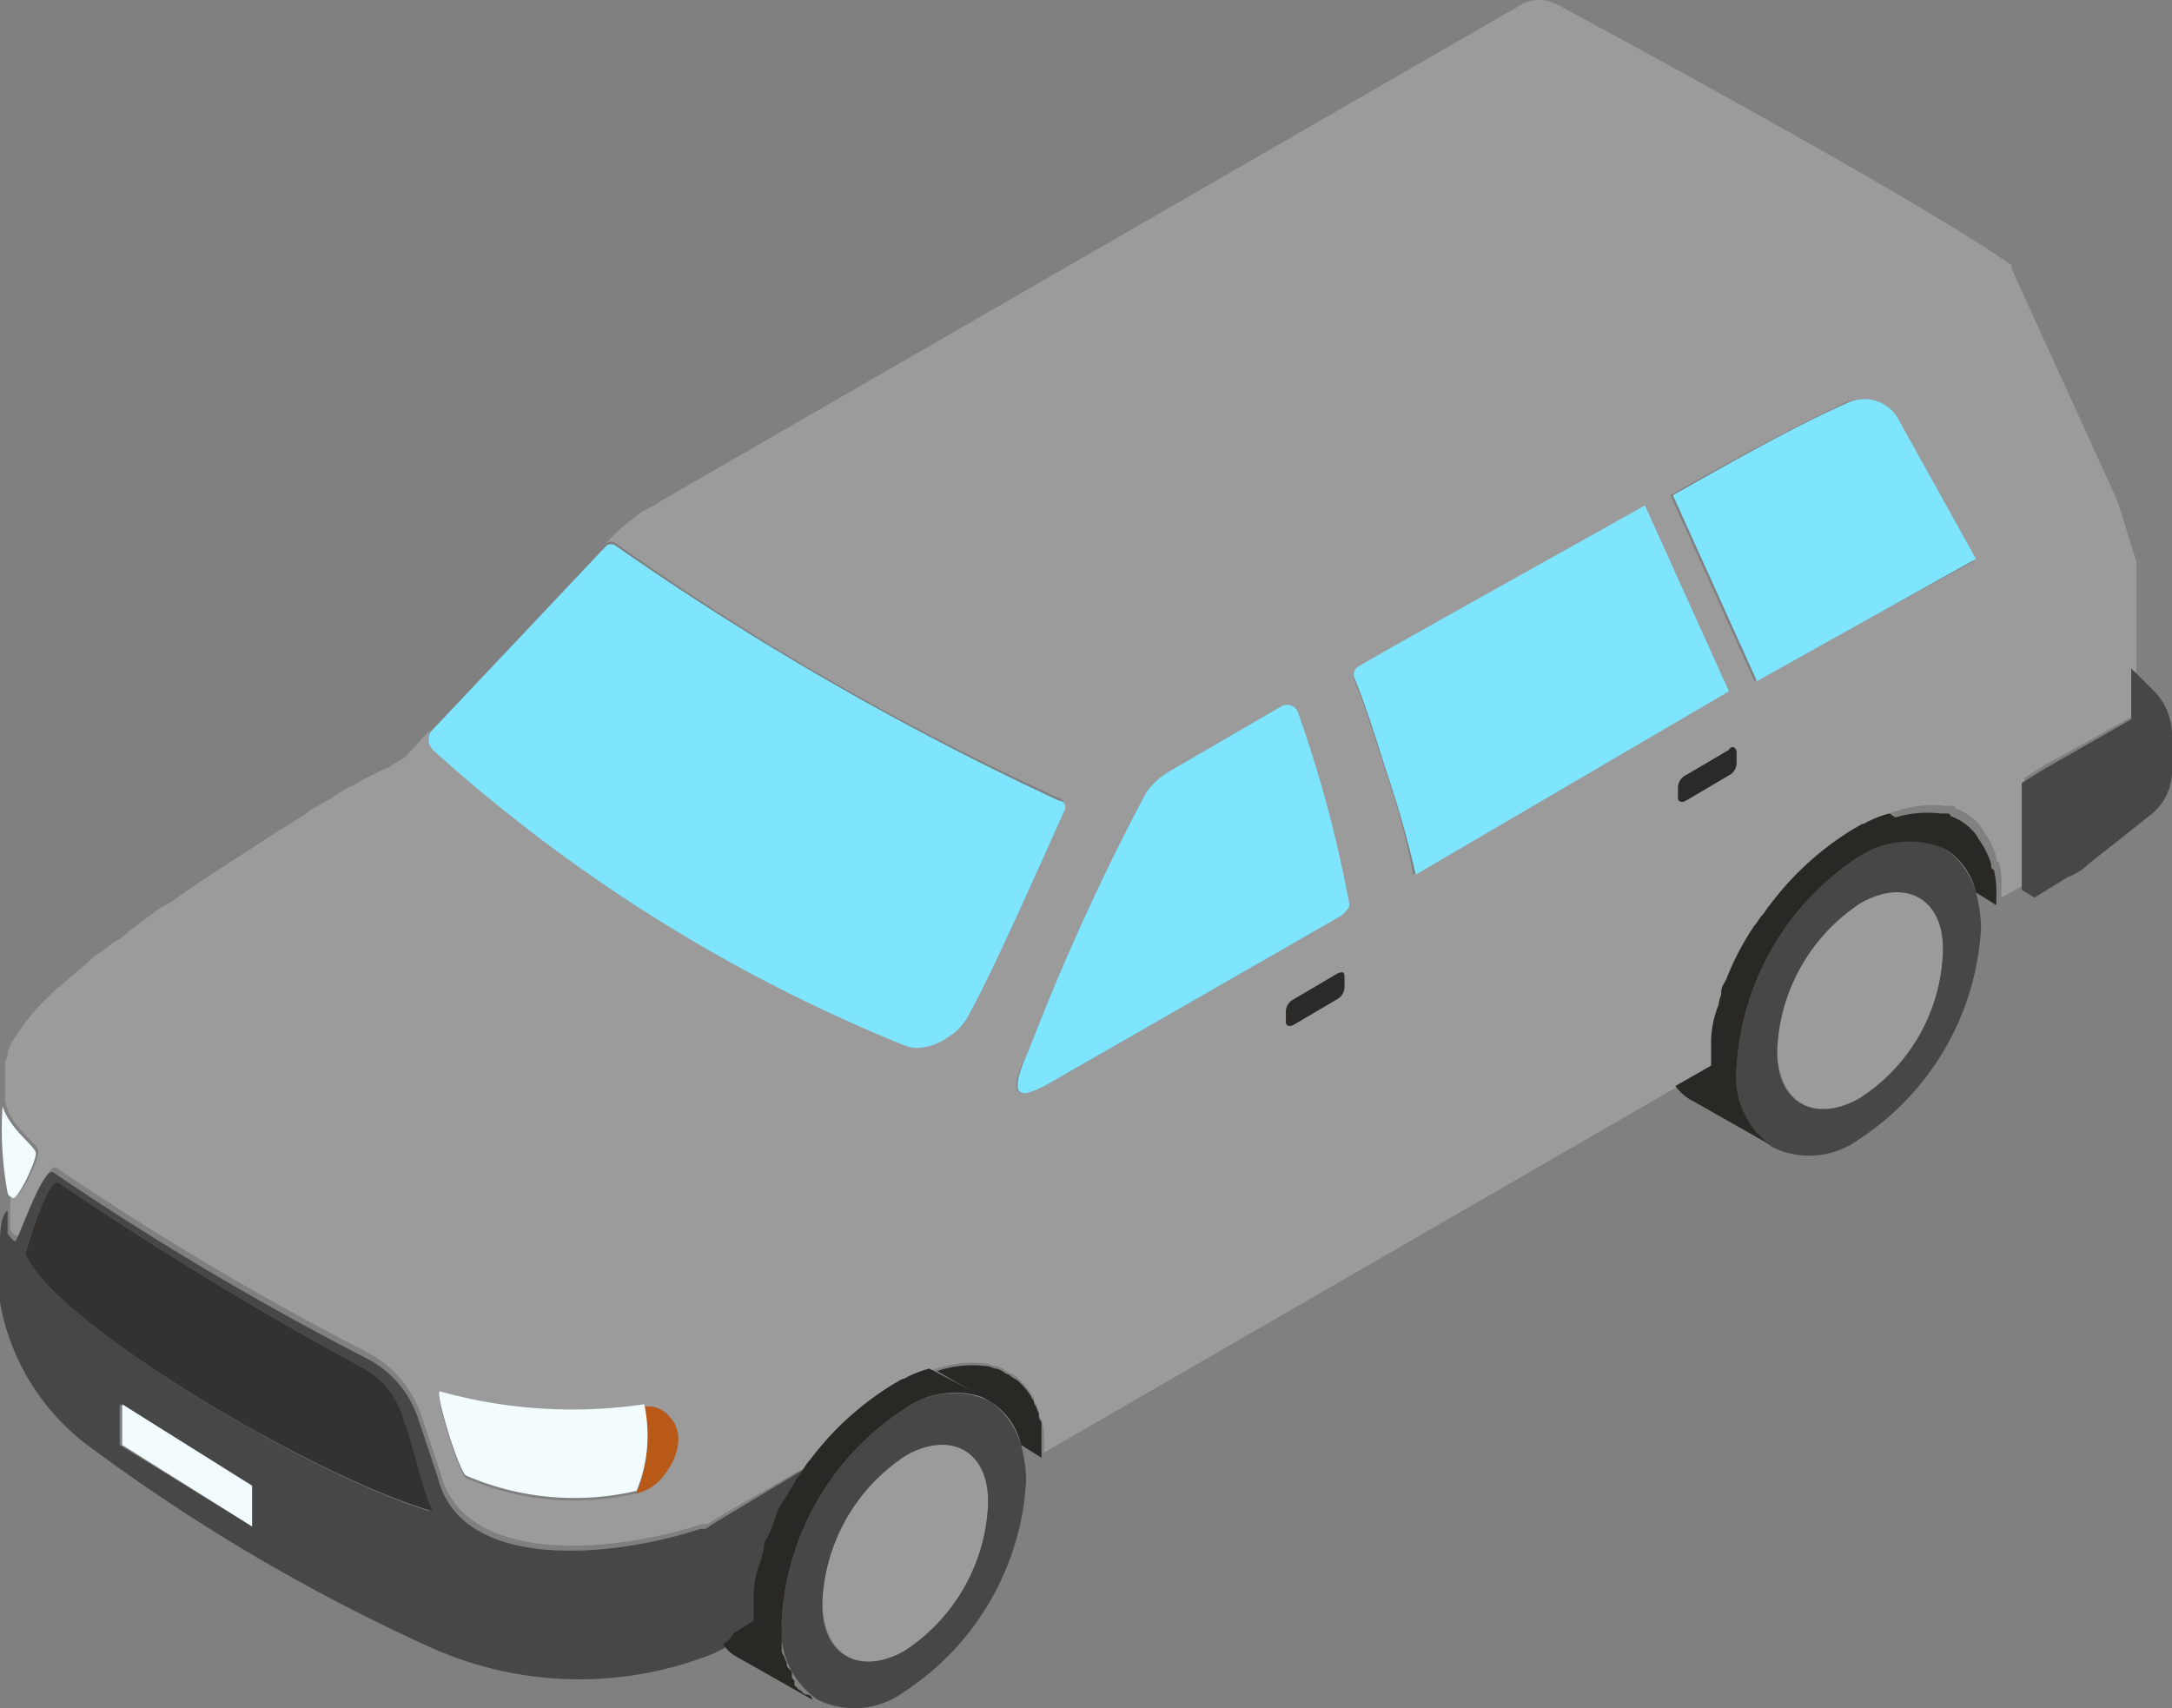 <svg id="Capa_1" data-name="Capa 1" xmlns="http://www.w3.org/2000/svg" viewBox="0 0 85.3 67.09"><rect x="0" y="0" width="85.3" height="67.09" fill="#808080" stroke="none"/><defs><style>.cls-1{fill:#9b9b9b;}.cls-2{fill:#b85918;}.cls-3{fill:#474747;}.cls-4{fill:#2a2824;}.cls-5,.cls-6{fill:#2b2a28;}.cls-5{isolation:isolate;opacity:0.7;}.cls-7{fill:#7fe5ff;}.cls-8{fill:#f2fcff;}</style></defs><path class="cls-1" d="M551.5,695.1a7.1,7.1,0,0,0-3.3,5.7c0,2.1,1.4,3,3.2,2a7.1,7.1,0,0,0,3.3-5.7C554.8,695,553.3,694.1,551.5,695.1Z" transform="translate(-515.9 -637.95)"/><path class="cls-1" d="M589,673.4a7.1,7.1,0,0,0-3.3,5.7c0,2.1,1.4,3,3.2,2a7.1,7.1,0,0,0,3.3-5.7C592.3,673.3,590.8,672.4,589,673.4Z" transform="translate(-515.9 -637.95)"/><path class="cls-1" d="M599,657.5l-4.1-9c0-.1,0-.2-.1-.2-4-2.8-17.8-10.2-17.8-10.2a1.48,1.48,0,0,0-1.3,0h0l-33.8,19.5a4.35,4.35,0,0,1-.7.4,1.38,1.38,0,0,0-.4.3h0a5.24,5.24,0,0,0-1.1,1,.3.3,0,0,1,.4,0,107.47,107.47,0,0,0,17.4,10,.37.37,0,0,1,.2.5c-.9,2-2.9,6.5-3.7,7.8a2.19,2.19,0,0,1-.9,1,2.1,2.1,0,0,1-1.1.4,1.27,1.27,0,0,1-.6-.1,62.74,62.74,0,0,1-18.5-11.6.62.62,0,0,1-.1-.7l-1,1.1a5.2,5.2,0,0,0-.5.3c-.1.1-.2.1-.4.2a1966866193407.54,1966866193407.54,0,0,0-.8.4c-.3.2-.6.3-.9.5a8.79,8.79,0,0,1-1,.6h0c-.4.3-.9.6-1.4.9-1.2.8-2.5,1.6-3.8,2.5a3.51,3.51,0,0,1-.8.5l-1.2.9a3,3,0,0,1-.7.5,4.23,4.23,0,0,1-.7.5l-.3.3c-.4.3-.8.7-1.2,1l-.2.2a8.72,8.72,0,0,0-1.6,2c0,.1-.1.2-.1.3v.1c0,.1-.1.2-.1.3v1.5c.2,1,1.2,1.6,1.3,1.9s-.7,1.9-.9,1.8-.2-.2-.2-.2v1.5s.1.3.3.3,1.1-2.9,1.5-2.7a117.36,117.36,0,0,0,12.3,7.3,4.46,4.46,0,0,1,2,2.3l.8,2.4c.9,3.6,6.6,3.2,10.3,2h.2l.3-.2,4-2.3a11.7,11.7,0,0,1,3.3-3c.2-.1.3-.2.4-.2a4.18,4.18,0,0,1,1-.4,4.27,4.27,0,0,1,1.9-.2c.1,0,.3.1.4.1a.76.76,0,0,1,.4.2c.1,0,.1.1.2.1s.2.1.3.2a3.17,3.17,0,0,1,.5.6c0,.1.1.1.1.2a.35.35,0,0,0,.1.2c0,.1.1.2.1.3a.37.37,0,0,0,.1.3,2.77,2.77,0,0,1,.1.9v.4L582,680.5l1.4-.8v-1a3.53,3.53,0,0,1,.3-1.4c0-.2.1-.3.1-.5s.1-.3.2-.5a10.6,10.6,0,0,1,1.1-2.1c.1-.1.2-.3.3-.4s.2-.3.3-.4a11.7,11.7,0,0,1,3.3-3,.76.76,0,0,1,.4-.2,4.18,4.18,0,0,1,1-.4,4.27,4.27,0,0,1,1.9-.2h.2c.1,0,.2,0,.2.1a2.18,2.18,0,0,1,.8.5h0a1.38,1.38,0,0,1,.3.4,3.13,3.13,0,0,1,.5,1c0,.1,0,.2.1.2a3.08,3.08,0,0,1,.1,1v.4l.9-.5h0v-4.2l.8-.5,3.6-2v-6C599.5,659.1,599.3,658.3,599,657.5Zm-57.2,38.6a1.93,1.93,0,0,1-.9.5,10.73,10.73,0,0,1-6.7-.6c-.3-.2-1.3-3.5-1-3.3a19.3,19.3,0,0,0,8,.5h0a1.08,1.08,0,0,1,.8.2c.1,0,.1.1.2.2C542.7,694.1,542.7,695.1,541.8,696.1Zm26.9-19.4a.55.55,0,0,1-.3.5l-1.7,1c-.2.1-.3,0-.3-.1v-.4a.55.55,0,0,1,.3-.5l1.7-1c.2-.1.3,0,.3.1Zm-.1-2.8-11.5,6.6c-1.1.6-1.8.7-.8-1.3a91.54,91.54,0,0,1,4.6-10.1,2.84,2.84,0,0,1,1-.9l4.3-2.5a.46.46,0,0,1,.7.3,53.83,53.83,0,0,1,1.9,7.5C568.9,673.6,568.7,673.8,568.6,673.9Zm1.7-5.7c-.5-1.6-.9-2.8-1.2-3.5a.37.37,0,0,1,.2-.5c.8-.5,8-4.5,11.2-6.3l3.2,7.2-12.3,7.2A27.46,27.46,0,0,0,570.3,668.2Zm13.8-.3a.55.55,0,0,1-.3.5l-1.7,1c-.2.1-.3,0-.3-.1v-.4a.55.55,0,0,1,.3-.5l1.7-1c.2-.1.3,0,.3.1Zm.7-3.2-3.3-7.3c3-1.7,5.1-2.8,6.8-3.6a1.53,1.53,0,0,1,2.1.7l3,5.5Z" transform="translate(-515.9 -637.95)"/><path class="cls-1" d="M526.8,670.7c-1.2.8-2.5,1.6-3.8,2.5A41.29,41.29,0,0,1,526.8,670.7Z" transform="translate(-515.9 -637.95)"/><path class="cls-2" d="M541.8,696.1a1.93,1.93,0,0,1-.9.5,5.82,5.82,0,0,0,.3-3.4,1.08,1.08,0,0,1,.8.2l.2.2C542.7,694.1,542.7,695.1,541.8,696.1Z" transform="translate(-515.9 -637.95)"/><path class="cls-3" d="M554.8,693h0a3.29,3.29,0,0,0-3.4.3,10.61,10.61,0,0,0-4.8,8.3,3.32,3.32,0,0,0,1.4,3.1,3.29,3.29,0,0,0,3.4-.3,10.61,10.61,0,0,0,4.8-8.3,5.9,5.9,0,0,0-.2-1.4A3.25,3.25,0,0,0,554.8,693Zm-3.4,9.8c-1.8,1-3.3.1-3.2-2a7.25,7.25,0,0,1,3.3-5.7c1.8-1,3.3-.1,3.2,2A7.25,7.25,0,0,1,551.4,702.8Z" transform="translate(-515.9 -637.95)"/><path class="cls-3" d="M592.3,671.3a3.29,3.29,0,0,0-3.4.3,10.61,10.61,0,0,0-4.8,8.3,3.32,3.32,0,0,0,1.4,3.1,3.29,3.29,0,0,0,3.4-.3,10.61,10.61,0,0,0,4.8-8.3,5.9,5.9,0,0,0-.2-1.4A3.11,3.11,0,0,0,592.3,671.3Zm-3.4,9.8c-1.8,1-3.3.1-3.2-2a7.25,7.25,0,0,1,3.3-5.7c1.8-1,3.3-.1,3.2,2A7.1,7.1,0,0,1,588.9,681.1Z" transform="translate(-515.9 -637.95)"/><path class="cls-3" d="M543.9,697.8l-.3.2h-.2c-3.7,1.2-9.4,1.6-10.3-2l-.8-2.4a4.11,4.11,0,0,0-2-2.3A117.36,117.36,0,0,1,518,684c-.4-.3-1.4,2.7-1.5,2.7s-.3-.3-.3-.3v-.9c-.2.1-.3.6-.3,1.2v2.4a9,9,0,0,0,3.7,5.8,72.81,72.81,0,0,0,13.1,7.7,14.24,14.24,0,0,0,11.2.3l.6-.3h0a.78.78,0,0,0,.4-.4l.8-.5v-1a3.53,3.53,0,0,1,.3-1.4c0-.2.1-.3.1-.5s.1-.3.2-.5.2-.5.3-.8a2.51,2.51,0,0,1,.4-.7c.1-.2.3-.5.4-.7h0c.2-.2.3-.5.5-.7Zm-18.1.1-5.2-3.2v-1.6l5.2,3.2Zm-8.9-10.7c.2-.7.9-3,1.3-2.8a139,139,0,0,0,12,7.3,3.31,3.31,0,0,1,1.6,2.2,20.52,20.52,0,0,0,1,3.4C528.3,696,518,689.9,516.9,687.2Z" transform="translate(-515.9 -637.95)"/><path class="cls-3" d="M532.9,697.3c-4.6-1.3-14.9-7.4-16-10.1.2-.7.9-3,1.3-2.8a139,139,0,0,0,12,7.3,3.31,3.31,0,0,1,1.6,2.2C531.9,693.9,532.6,696.9,532.9,697.3Z" transform="translate(-515.9 -637.95)"/><path class="cls-3" d="M601.2,666.7v1.4a2.2,2.2,0,0,1-.9,1.9l-2.4,1.9a2.18,2.18,0,0,1-.8.5l-1.3.8-.5-.3h0v-4.2l.8-.5,3.5-2v-2l1,1A2.53,2.53,0,0,1,601.2,666.7Z" transform="translate(-515.9 -637.95)"/><path class="cls-4" d="M556.8,694.8v.4l-.8-.5a2.69,2.69,0,0,0-1.2-1.7h0l-2.1-1.2a4.27,4.27,0,0,1,1.9-.2h0c.2,0,.3.1.4.1a.76.76,0,0,1,.4.2.35.35,0,0,1,.2.1c.1.1.2.1.3.2a3.17,3.17,0,0,1,.5.6c0,.1.1.1.1.2a.35.35,0,0,0,.1.2c0,.1.1.2.1.3a.37.37,0,0,0,.1.3Z" transform="translate(-515.9 -637.95)"/><path class="cls-4" d="M594.3,673.1v.4l-.8-.5h0a2.69,2.69,0,0,0-1.2-1.7l-2.1-1.2a4.27,4.27,0,0,1,1.9-.2h.2c.1,0,.2,0,.2.1a2.18,2.18,0,0,1,.8.5h0a1.38,1.38,0,0,1,.3.4,3.13,3.13,0,0,1,.5,1c0,.1,0,.2.1.2A3.4,3.4,0,0,1,594.3,673.1Z" transform="translate(-515.9 -637.95)"/><path class="cls-4" d="M554.7,692.9a3.39,3.39,0,0,0-3.3.4,10.61,10.61,0,0,0-4.8,8.3v1.1a.37.37,0,0,0,.1.3c0,.1.1.2.1.3s0,.1.1.2.1.1.1.2v.1c0,.1.1.1.1.2v.1a.1.1,0,0,0,.1.1c0,.1.1.1.2.2s.1.1.2.1.2.1.2.2l-3-1.7a1.21,1.21,0,0,1-.5-.5h0a.78.78,0,0,0,.4-.4l.8-.5v-1a3.53,3.53,0,0,1,.3-1.4c0-.2.1-.3.1-.5s.1-.3.2-.5.2-.5.3-.8a2.51,2.51,0,0,1,.4-.7c.1-.2.3-.5.4-.7h0c.2-.2.3-.5.5-.7a11.7,11.7,0,0,1,3.3-3c.2-.1.3-.2.4-.2a4.18,4.18,0,0,1,1-.4Z" transform="translate(-515.9 -637.95)"/><path class="cls-4" d="M554.8,693Z" transform="translate(-515.9 -637.95)"/><path class="cls-4" d="M592.3,671.3a3.53,3.53,0,0,0-3.4.3,10.61,10.61,0,0,0-4.8,8.3,3.31,3.31,0,0,0,1.3,3l-3-1.7a1.87,1.87,0,0,1-.7-.6l1.4-.8v-1a3.93,3.93,0,0,1,.3-1.4c0-.2.1-.3.1-.5s.1-.3.2-.5a10.6,10.6,0,0,1,1.1-2.1c.1-.1.2-.3.3-.4s.2-.3.3-.4a11.7,11.7,0,0,1,3.3-3c.2-.1.3-.2.4-.2a4.18,4.18,0,0,1,1-.4Z" transform="translate(-515.9 -637.95)"/><path class="cls-5" d="M532.9,697.3c-4.6-1.3-14.9-7.4-16-10.1.2-.7.9-3,1.3-2.8a139,139,0,0,0,12,7.3,3.31,3.31,0,0,1,1.6,2.2C531.9,693.9,532.6,696.9,532.9,697.3Z" transform="translate(-515.9 -637.95)"/><path class="cls-6" d="M568.7,676.3v.4a.55.55,0,0,1-.3.5l-1.7,1c-.2.1-.3,0-.3-.1v-.4a.55.55,0,0,1,.3-.5l1.7-1C568.6,676.1,568.7,676.1,568.7,676.3Z" transform="translate(-515.9 -637.95)"/><path class="cls-6" d="M584.1,667.5v.4a.55.55,0,0,1-.3.5l-1.7,1c-.2.1-.3,0-.3-.1v-.4a.55.55,0,0,1,.3-.5l1.7-1C583.9,667.2,584.1,667.3,584.1,667.5Z" transform="translate(-515.9 -637.95)"/><path class="cls-7" d="M557.7,669.8c-.9,2-2.9,6.5-3.7,7.9a2.19,2.19,0,0,1-.9,1,2.1,2.1,0,0,1-1.1.4,1.27,1.27,0,0,1-.6-.1,62.74,62.74,0,0,1-18.5-11.6.62.62,0,0,1-.1-.7h0l.1-.1,6.8-7.2h0a.3.3,0,0,1,.4,0,115.46,115.46,0,0,0,17.4,10C557.7,669.4,557.8,669.6,557.7,669.8Z" transform="translate(-515.9 -637.95)"/><path class="cls-7" d="M568.9,673.5c0,.1-.2.3-.3.4l-11.5,6.6c-1.1.6-1.7.7-.8-1.3a91.54,91.54,0,0,1,4.6-10.1,2.84,2.84,0,0,1,1-.9l4.3-2.5a.46.46,0,0,1,.7.3A49.62,49.62,0,0,1,568.9,673.5Z" transform="translate(-515.9 -637.95)"/><path class="cls-7" d="M593.5,659.9l-8.6,4.8-3.3-7.3c3-1.7,5-2.8,6.8-3.6a1.53,1.53,0,0,1,2.1.7Z" transform="translate(-515.9 -637.95)"/><path class="cls-7" d="M583.8,665.1l-12.3,7.2a42.09,42.09,0,0,0-1.2-4.2c-.5-1.6-.9-2.8-1.2-3.5a.37.37,0,0,1,.2-.5c.8-.5,8-4.5,11.2-6.3Z" transform="translate(-515.9 -637.95)"/><path class="cls-8" d="M540.9,696.5a10.73,10.73,0,0,1-6.7-.6c-.3-.2-1.3-3.5-1-3.3a19.3,19.3,0,0,0,8,.5A5.7,5.7,0,0,1,540.9,696.5Z" transform="translate(-515.9 -637.95)"/><path class="cls-8" d="M517.3,683.2c.1.2-.7,1.9-.9,1.8s-.2-.2-.2-.2a13.7,13.7,0,0,1-.2-3.4h0C516.3,682.3,517.2,682.9,517.3,683.2Z" transform="translate(-515.9 -637.95)"/><polygon class="cls-8" points="9.9 58.35 9.9 59.95 4.8 56.75 4.8 55.15 9.9 58.35"/></svg>